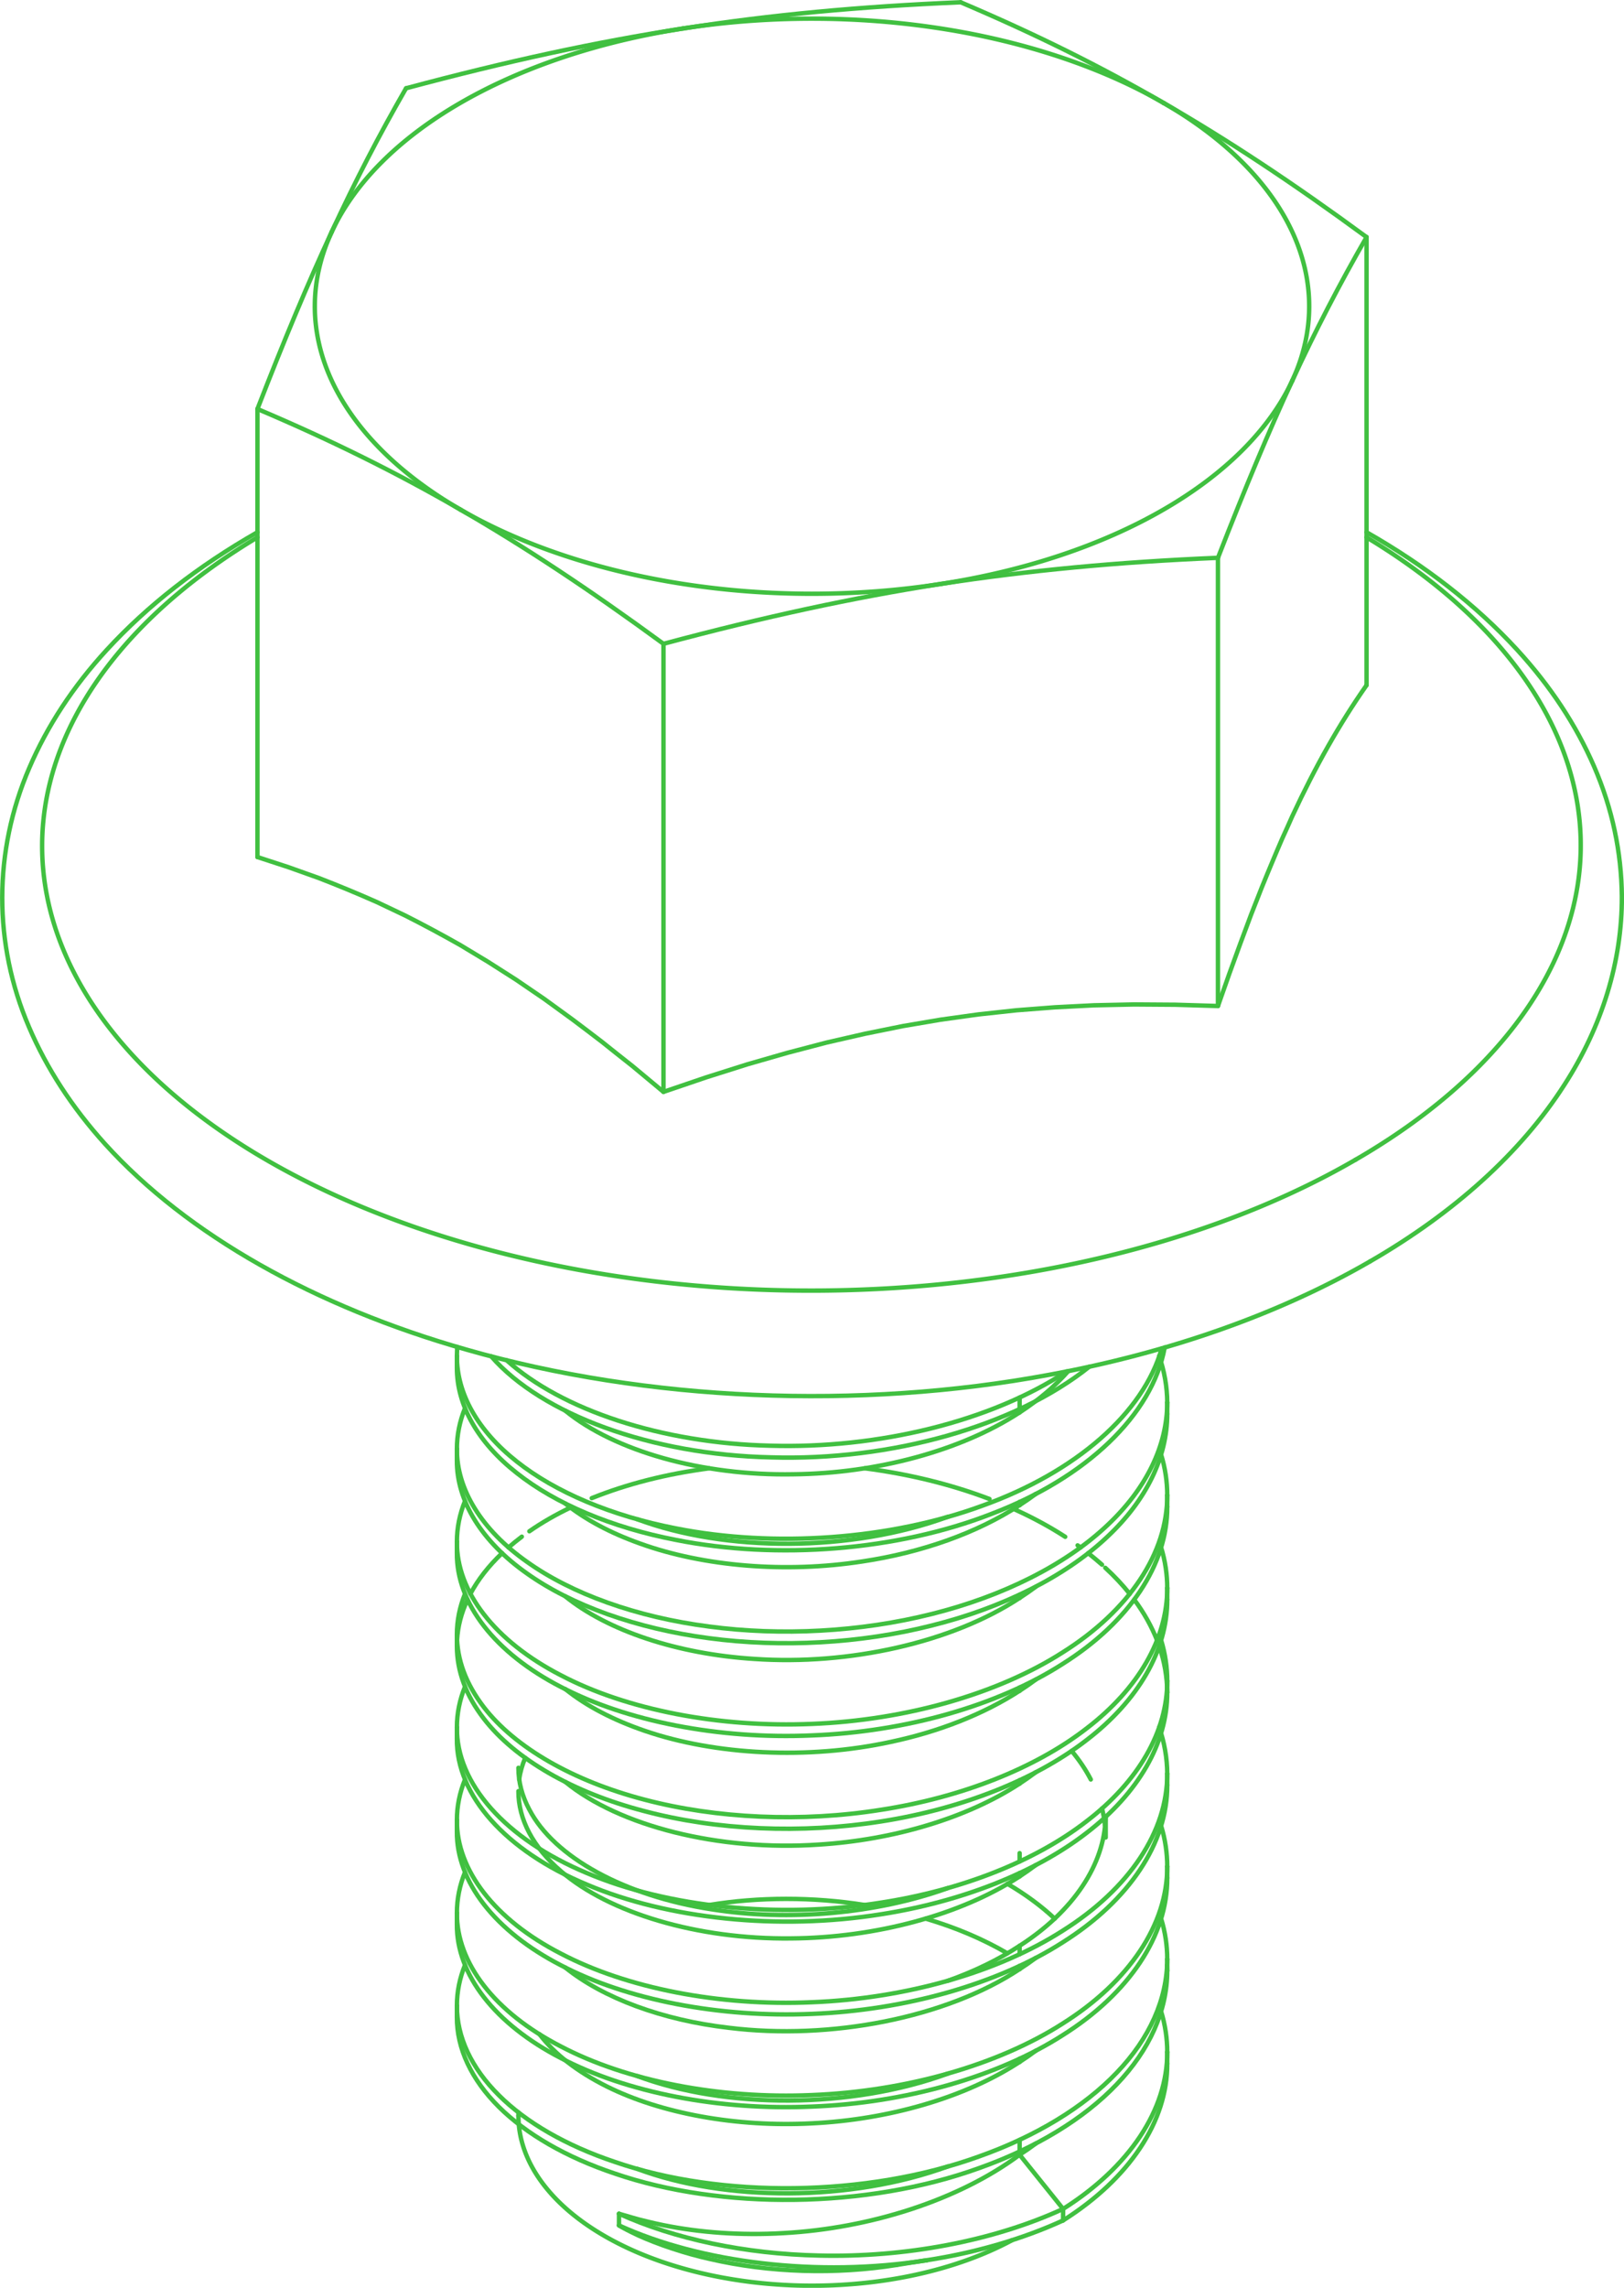 <?xml version='1.0' encoding='utf-8'?>
<svg width="364.375mm" height="513mm" viewBox="-5.717 -6.866 11.431 16.094" version="1.1" xmlns="http://www.w3.org/2000/svg">
  <g transform="scale(1,-1)" stroke-linecap="round">
    <g fill="none" stroke="rgb(64,192,64)" stroke-width="0.031" id="Visible">
      <path d="M 0.955,-3.804 C 0.272,-4.055 -0.614,-4.053 -1.232,-3.821" />
      <path d="M 0.955,-6.416 C 0.45,-6.598 -0.167,-6.651 -0.704,-6.566 C -1.323,-6.472 -1.818,-6.197 -1.991,-5.864 C -2.043,-5.768 -2.068,-5.67 -2.068,-5.57" />
      <path d="M 2.065,-5.915 C 2.06,-6.249 1.838,-6.579 1.46,-6.822" />
      <path d="M 1.46,-6.822 Q 1.236,-6.968 0.955,-7.068" />
      <path d="M 0.955,-7.721 C 0.272,-7.971 -0.614,-7.97 -1.232,-7.738" />
      <path d="M 0.955,-8.374 C 0.272,-8.624 -0.615,-8.623 -1.232,-8.391" />
      <path d="M -0.725,-6.535 C -0.378,-6.478 0.005,-6.477 0.37,-6.535" />
      <path d="M 0.799,-6.631 Q 1.117,-6.725 1.374,-6.875" />
      <path d="M 1.766,-8.754 C 2.232,-8.46 2.501,-8.057 2.499,-7.651" />
      <path d="M -2.5,-7.284 L -2.501,-7.324" />
      <path d="M -2.501,-7.324 C -2.502,-7.544 -2.399,-7.763 -2.206,-7.955 C -2.014,-8.146 -1.731,-8.31 -1.39,-8.424 C -0.643,-8.681 0.384,-8.673 1.177,-8.385 C 1.574,-8.244 1.912,-8.039 2.143,-7.797 C 2.375,-7.555 2.499,-7.277 2.499,-6.998" />
      <path d="M 2.499,-6.998 L 2.498,-6.957" />
      <path d="M -2.501,-6.672 C -2.504,-7.023 -2.235,-7.372 -1.769,-7.612 C -1.308,-7.854 -0.657,-7.982 -0.001,-7.953 C 0.654,-7.928 1.305,-7.745 1.766,-7.449 C 2.232,-7.155 2.501,-6.751 2.499,-6.345" />
      <path d="M -2.501,-6.019 C -2.504,-6.37 -2.235,-6.719 -1.769,-6.959 C -1.308,-7.201 -0.657,-7.329 -0.001,-7.301 C 0.654,-7.275 1.305,-7.092 1.766,-6.796 C 2.232,-6.502 2.501,-6.098 2.499,-5.692" />
      <path d="M -2.5,-5.325 L -2.501,-5.366" />
      <path d="M -2.501,-5.366 C -2.506,-5.762 -2.16,-6.153 -1.587,-6.391 C -1.02,-6.633 -0.237,-6.716 0.486,-6.6 C 1.049,-6.512 1.569,-6.308 1.931,-6.028 C 2.296,-5.748 2.5,-5.395 2.499,-5.04" />
      <path d="M 2.499,-5.04 Q 2.498,-4.875 2.442,-4.713" />
      <path d="M 2.427,-4.672 Q 2.369,-4.525 2.267,-4.387" />
      <path d="M 2.235,-4.346 Q 2.159,-4.251 2.063,-4.163" />
      <path d="M 2.04,-4.141 Q 1.993,-4.1 1.943,-4.06" />
      <path d="M 1.889,-4.02 L 1.868,-4.005" />
      <path d="M 1.781,-3.945 Q 1.614,-3.837 1.418,-3.749" />
      <path d="M 1.248,-3.679 C 0.978,-3.576 0.679,-3.503 0.37,-3.463" />
      <path d="M -0.725,-3.463 Q -1.179,-3.523 -1.552,-3.673" />
      <path d="M -1.701,-3.739 Q -1.86,-3.815 -1.991,-3.906" />
      <path d="M -2.044,-3.944 Q -2.093,-3.981 -2.138,-4.02" />
      <path d="M -2.183,-4.06 Q -2.326,-4.196 -2.406,-4.346" />
      <path d="M -2.426,-4.387 Q -2.492,-4.527 -2.5,-4.672" />
      <path d="M -2.501,-4.713 C -2.501,-4.891 -2.437,-5.062 -2.311,-5.225 C -2.093,-5.508 -1.686,-5.744 -1.18,-5.875 C -0.675,-6.009 -0.076,-6.036 0.486,-5.947 C 1.049,-5.859 1.569,-5.655 1.931,-5.375 C 2.296,-5.096 2.5,-4.742 2.499,-4.387" />
      <path d="M -2.501,-4.06 C -2.504,-4.412 -2.235,-4.761 -1.769,-5.001 C -1.308,-5.242 -0.657,-5.371 -0.001,-5.342 C 0.654,-5.317 1.305,-5.134 1.766,-4.837 C 2.232,-4.543 2.501,-4.14 2.499,-3.734" />
      <path d="M -2.501,-3.408 C -2.503,-3.693 -2.327,-3.978 -2.009,-4.202 C -1.693,-4.427 -1.237,-4.591 -0.727,-4.658 C -0.218,-4.726 0.34,-4.696 0.841,-4.569 C 1.342,-4.444 1.783,-4.223 2.077,-3.945 C 2.351,-3.689 2.499,-3.385 2.499,-3.081" />
      <path d="M -2.501,-2.755 C -2.502,-3.018 -2.354,-3.281 -2.08,-3.496 C -1.808,-3.712 -1.412,-3.88 -0.958,-3.967 C -0.248,-4.108 0.598,-4.043 1.261,-3.784 C 1.928,-3.53 2.394,-3.088 2.481,-2.613" />
      <path d="M -2.26,-2.675 C -1.904,-3.084 -1.133,-3.368 -0.291,-3.386 C 0.549,-3.412 1.427,-3.168 1.951,-2.748" />
      <path d="M 1.766,-8.673 L 1.766,-8.754" />
      <path d="M 1.766,-8.673 C 2.232,-8.379 2.501,-7.975 2.499,-7.569" />
      <path d="M 2.499,-7.569 Q 2.499,-7.425 2.456,-7.284" />
      <path d="M -2.444,-6.957 Q -2.501,-7.098 -2.501,-7.243" />
      <path d="M -2.501,-7.243 C -2.502,-7.462 -2.399,-7.682 -2.206,-7.873 C -2.014,-8.065 -1.731,-8.228 -1.39,-8.342 C -0.643,-8.6 0.384,-8.591 1.177,-8.303 C 1.574,-8.162 1.912,-7.957 2.143,-7.715 C 2.375,-7.474 2.499,-7.195 2.499,-6.916" />
      <path d="M 2.499,-6.916 Q 2.499,-6.772 2.456,-6.631" />
      <path d="M -2.444,-6.304 Q -2.501,-6.445 -2.501,-6.59" />
      <path d="M -2.501,-6.59 C -2.504,-6.942 -2.235,-7.291 -1.769,-7.53 C -1.308,-7.772 -0.657,-7.901 -0.001,-7.872 C 0.654,-7.846 1.305,-7.663 1.766,-7.367 C 2.232,-7.073 2.501,-6.67 2.499,-6.264" />
      <path d="M 2.499,-6.264 Q 2.499,-6.12 2.456,-5.978" />
      <path d="M -2.444,-5.652 Q -2.501,-5.793 -2.501,-5.937" />
      <path d="M -2.501,-5.937 C -2.504,-6.289 -2.235,-6.638 -1.769,-6.877 C -1.308,-7.119 -0.657,-7.248 -0.001,-7.219 C 0.654,-7.193 1.305,-7.01 1.766,-6.714 C 2.232,-6.42 2.501,-6.017 2.499,-5.611" />
      <path d="M 2.499,-5.611 Q 2.498,-5.446 2.442,-5.284" />
      <path d="M -2.444,-4.999 Q -2.501,-5.14 -2.501,-5.284" />
      <path d="M -2.501,-5.284 C -2.506,-5.68 -2.16,-6.071 -1.587,-6.31 C -1.02,-6.551 -0.237,-6.634 0.486,-6.518 C 1.049,-6.431 1.569,-6.227 1.931,-5.946 C 2.296,-5.667 2.5,-5.313 2.499,-4.958" />
      <path d="M 2.499,-4.958 Q 2.499,-4.814 2.456,-4.672" />
      <path d="M -2.444,-4.346 Q -2.501,-4.487 -2.501,-4.632" />
      <path d="M -2.501,-4.632 C -2.501,-4.81 -2.437,-4.98 -2.311,-5.144 C -2.093,-5.426 -1.686,-5.662 -1.18,-5.794 C -0.675,-5.927 -0.076,-5.955 0.486,-5.865 C 1.049,-5.778 1.569,-5.574 1.931,-5.293 C 2.296,-5.014 2.5,-4.66 2.499,-4.305" />
      <path d="M 2.499,-4.305 Q 2.499,-4.161 2.456,-4.02" />
      <path d="M -2.444,-3.693 Q -2.501,-3.834 -2.501,-3.979" />
      <path d="M -2.501,-3.979 C -2.504,-4.33 -2.235,-4.679 -1.769,-4.919 C -1.308,-5.161 -0.657,-5.289 -0.001,-5.261 C 0.654,-5.235 1.305,-5.052 1.766,-4.756 C 2.232,-4.462 2.501,-4.058 2.499,-3.652" />
      <path d="M 2.499,-3.652 Q 2.499,-3.508 2.456,-3.367" />
      <path d="M -2.444,-3.04 Q -2.501,-3.181 -2.501,-3.326" />
      <path d="M -2.501,-3.326 C -2.503,-3.611 -2.327,-3.896 -2.009,-4.12 C -1.693,-4.346 -1.237,-4.51 -0.727,-4.576 C -0.218,-4.644 0.34,-4.614 0.841,-4.488 C 1.342,-4.363 1.783,-4.142 2.077,-3.864 C 2.351,-3.607 2.499,-3.304 2.499,-3" />
      <path d="M 2.499,-3 Q 2.498,-2.835 2.442,-2.673" />
      <path d="M -2.499,-2.609 L -2.501,-2.673" />
      <path d="M -2.501,-2.673 C -2.502,-2.937 -2.354,-3.199 -2.08,-3.415 C -1.808,-3.631 -1.412,-3.798 -0.958,-3.886 C -0.27,-4.022 0.546,-3.966 1.198,-3.726 C 1.855,-3.49 2.332,-3.075 2.46,-2.62" />
      <path d="M -2.151,-2.703 C -1.764,-3.053 -1.057,-3.287 -0.296,-3.304 C 0.464,-3.327 1.259,-3.133 1.79,-2.782" />
      <path d="M 1.46,-7.639 C 1.078,-7.889 0.539,-8.045 -0.003,-8.071 C -0.536,-8.099 -1.065,-8.001 -1.445,-7.812 C -1.653,-7.708 -1.811,-7.586 -1.92,-7.444" />
      <path d="M 1.374,-6.386 Q 1.564,-6.497 1.707,-6.631" />
      <path d="M 1.574,-8.213 Q 1.519,-8.254 1.46,-8.292" />
      <path d="M 1.46,-6.986 C 0.941,-7.33 0.125,-7.487 -0.585,-7.399 C -1.056,-7.345 -1.473,-7.189 -1.738,-6.975" />
      <path d="M 1.574,-7.56 Q 1.519,-7.601 1.46,-7.639" />
      <path d="M 1.46,-6.334 C 1.044,-6.606 0.442,-6.766 -0.148,-6.77 C -0.806,-6.778 -1.43,-6.591 -1.769,-6.297 C -1.964,-6.13 -2.069,-5.932 -2.068,-5.734" />
      <path d="M -2.063,-5.652 Q -2.052,-5.575 -2.02,-5.5" />
      <path d="M 1.826,-5.451 Q 1.907,-5.548 1.961,-5.652" />
      <path d="M 2.04,-5.856 Q 2.055,-5.917 2.061,-5.978" />
      <path d="M 1.574,-6.907 Q 1.519,-6.948 1.46,-6.986" />
      <path d="M 1.46,-5.681 C 1.09,-5.923 0.573,-6.077 0.047,-6.11 C -0.659,-6.158 -1.36,-5.979 -1.738,-5.669" />
      <path d="M 1.574,-6.254 Q 1.519,-6.295 1.46,-6.334" />
      <path d="M 1.46,-5.028 C 1.209,-5.191 0.893,-5.316 0.551,-5.388 C -0.031,-5.514 -0.682,-5.48 -1.178,-5.31 C -1.402,-5.233 -1.589,-5.136 -1.738,-5.016" />
      <path d="M 1.574,-5.601 Q 1.519,-5.642 1.46,-5.681" />
      <path d="M 1.46,-4.375 C 0.983,-4.689 0.258,-4.85 -0.407,-4.804 C -0.949,-4.77 -1.441,-4.605 -1.738,-4.364" />
      <path d="M 1.574,-4.949 Q 1.519,-4.99 1.46,-5.028" />
      <path d="M 1.46,-3.722 C 1.162,-3.917 0.77,-4.056 0.354,-4.118 C -0.188,-4.202 -0.765,-4.153 -1.21,-3.993 C -1.421,-3.918 -1.597,-3.824 -1.738,-3.711" />
      <path d="M 1.574,-4.296 Q 1.519,-4.337 1.46,-4.375" />
      <path d="M 1.46,-3.07 C 1.048,-3.339 0.453,-3.499 -0.131,-3.505 C -0.776,-3.517 -1.391,-3.341 -1.738,-3.058" />
      <path d="M 1.574,-3.643 Q 1.519,-3.684 1.46,-3.722" />
      <path d="M 1.802,-2.78 Q 1.662,-2.938 1.46,-3.07" />
      <path d="M 1.46,-8.292 L 1.766,-8.673" />
      <path d="M 3.902,2.046 C 3.711,1.773 3.545,1.48 3.379,1.124 C 3.356,1.071 3.332,1.019 3.308,0.966 C 3.284,0.91 3.26,0.855 3.237,0.799 C 3.212,0.74 3.188,0.681 3.164,0.622 C 3.14,0.56 3.115,0.497 3.09,0.434 C 3.065,0.367 3.04,0.3 3.015,0.233 C 2.989,0.162 2.963,0.09 2.937,0.019 C 2.91,-0.058 2.883,-0.134 2.856,-0.211" />
      <path d="M -1.047,-0.815 Q -1.157,-0.724 -1.267,-0.632 Q -1.374,-0.548 -1.48,-0.463 Q -1.583,-0.384 -1.687,-0.306 Q -1.787,-0.233 -1.888,-0.16 Q -1.987,-0.093 -2.086,-0.025 Q -2.184,0.038 -2.282,0.1 Q -2.379,0.158 -2.476,0.217 Q -2.67,0.327 -2.866,0.426 Q -2.965,0.473 -3.064,0.52 Q -3.265,0.609 -3.472,0.689 Q -3.579,0.727 -3.685,0.765 Q -3.795,0.801 -3.905,0.837" />
      <path d="M 2.856,-0.211 L 2.556,-0.202 L 2.265,-0.2 L 1.983,-0.206 L 1.708,-0.22 L 1.437,-0.241 L 1.17,-0.27 L 0.904,-0.307 L 0.639,-0.352 L 0.372,-0.406 L 0.101,-0.468 L -0.174,-0.54 L -0.456,-0.621 L -0.747,-0.713 L -1.047,-0.815" />
      <line x1="1.46" y1="-3.07" x2="1.46" y2="-2.965" />
      <line x1="1.46" y1="-3.722" x2="1.46" y2="-3.699" />
      <line x1="1.46" y1="-4.375" x2="1.46" y2="-4.352" />
      <line x1="1.46" y1="-5.028" x2="1.46" y2="-5.005" />
      <line x1="1.46" y1="-5.681" x2="1.46" y2="-5.657" />
      <line x1="1.46" y1="-6.334" x2="1.46" y2="-6.31" />
      <line x1="1.46" y1="-6.229" x2="1.46" y2="-6.17" />
      <line x1="1.46" y1="-6.986" x2="1.46" y2="-6.963" />
      <line x1="1.46" y1="-6.881" x2="1.46" y2="-6.822" />
      <line x1="1.46" y1="-7.639" x2="1.46" y2="-7.616" />
      <line x1="1.46" y1="-8.292" x2="1.46" y2="-8.187" />
      <path d="M -2.068,-8.018 A 2.067,1.195 -1.948815707799209e-15 0,1 1.405,-8.894" />
      <path d="M -1.36,-8.707 C -1.35,-8.71 -1.341,-8.713 -1.304,-8.723 C -1.289,-8.728 -1.26,-8.736 -1.217,-8.748 C -1.169,-8.76 -1.113,-8.774 -1.049,-8.787 C -0.794,-8.839 -0.5,-8.861 -0.201,-8.843 C 0.405,-8.81 1.032,-8.611 1.46,-8.292" />
      <path d="M -1.36,-8.707 L -1.36,-8.789" />
      <path d="M -1.36,-8.789 C -1.355,-8.792 -1.347,-8.797 -1.337,-8.803 C -1.319,-8.812 -1.304,-8.822 -1.221,-8.861 C -1.161,-8.888 -1.071,-8.924 -0.984,-8.952 C -0.899,-8.98 -0.812,-9.005 -0.721,-9.025 C -0.303,-9.122 0.167,-9.136 0.595,-9.067" />
      <path d="M 1.766,-8.754 C 1.48,-8.885 1.15,-8.981 0.806,-9.034" />
      <path d="M 0.806,-9.034 C 0.039,-9.155 -0.785,-9.052 -1.36,-8.789" />
      <path d="M 1.766,-8.673 C 1.273,-8.9 0.648,-9.016 0.048,-9.001 C -0.473,-8.99 -0.971,-8.884 -1.36,-8.707" />
      <line x1="3.902" y1="2.046" x2="3.902" y2="5.198" />
      <path d="M 3.902,5.198 C 3.711,4.866 3.545,4.546 3.379,4.188" />
      <path d="M 3.379,4.188 C 3.213,3.83 3.048,3.435 2.856,2.942" />
      <line x1="2.856" y1="-0.211" x2="2.856" y2="2.942" />
      <path d="M 1.045,6.85 C 1.567,6.628 2.02,6.404 2.473,6.142" />
      <path d="M 2.473,6.142 C 2.927,5.88 3.38,5.581 3.902,5.198" />
      <path d="M -2.859,6.245 C -2.145,6.436 -1.526,6.57 -0.907,6.666" />
      <path d="M -0.907,6.666 C -0.288,6.762 0.331,6.82 1.045,6.85" />
      <line x1="-3.905" y1="0.837" x2="-3.905" y2="3.989" />
      <path d="M -3.905,3.989 C -3.714,4.482 -3.548,4.877 -3.382,5.235" />
      <path d="M -3.382,5.235 C -3.216,5.593 -3.05,5.913 -2.859,6.245" />
      <line x1="-1.047" y1="-0.815" x2="-1.047" y2="2.337" />
      <path d="M -1.047,2.337 C -1.57,2.72 -2.023,3.019 -2.476,3.281" />
      <path d="M -2.476,3.281 C -2.93,3.543 -3.382,3.767 -3.905,3.989" />
      <path d="M 2.856,2.942 C 2.142,2.912 1.524,2.853 0.904,2.758" />
      <path d="M 0.904,2.758 C 0.285,2.661 -0.333,2.528 -1.047,2.337" />
      <path d="M 3.379,4.188 A 3.5,2.023 -1.948815707799209e-15 0,1 2.473,6.142" />
      <path d="M 3.379,4.188 A 3.5,2.023 180.0 0,0 0.904,2.758" />
      <path d="M 2.473,6.142 A 3.5,2.023 -1.948815707799209e-15 0,1 -0.907,6.666" />
      <path d="M -0.907,6.666 A 3.5,2.023 -1.948815707799209e-15 0,1 -3.382,5.235" />
      <path d="M -3.382,5.235 A 3.5,2.023 -1.948815707799209e-15 0,1 -2.476,3.281" />
      <path d="M -2.476,3.281 A 3.5,2.023 -1.948815707799209e-15 0,1 0.904,2.758" />
      <path d="M 3.825,-1.292 A 5.411,3.128 -1.948815707799209e-15 0,1 3.902,3.086" />
      <path d="M -3.905,3.086 A 5.411,3.128 -1.948815707799209e-15 0,1 3.825,-1.292" />
      <path d="M 3.926,-2.008 C 4.515,-1.668 4.987,-1.245 5.294,-0.766 C 5.56,-0.354 5.701,0.103 5.699,0.561 C 5.696,0.873 5.632,1.177 5.504,1.473 C 5.377,1.766 5.196,2.04 4.961,2.296 C 4.674,2.608 4.321,2.883 3.902,3.122" />
      <path d="M -3.905,3.122 C -4.325,2.882 -4.679,2.606 -4.966,2.294 C -5.203,2.036 -5.384,1.76 -5.511,1.464 C -5.764,0.877 -5.765,0.228 -5.513,-0.359 C -5.388,-0.651 -5.21,-0.924 -4.979,-1.18 C -4.398,-1.822 -3.497,-2.326 -2.434,-2.628 C -1.166,-2.991 0.328,-3.055 1.669,-2.805 C 2.51,-2.651 3.288,-2.377 3.926,-2.008" />
      <path d="M 2.499,-7.569 L 2.499,-7.651" />
      <path d="M -2.501,-7.243 L -2.501,-7.324" />
      <path d="M 2.499,-6.916 L 2.499,-6.998" />
      <path d="M -2.501,-6.59 L -2.501,-6.672" />
      <path d="M 2.499,-6.264 L 2.499,-6.345" />
      <path d="M -2.501,-5.937 L -2.501,-6.019" />
      <path d="M 2.499,-5.611 L 2.499,-5.692" />
      <path d="M -2.501,-5.284 L -2.501,-5.366" />
      <path d="M 2.499,-4.958 L 2.499,-5.04" />
      <path d="M -2.501,-4.632 L -2.501,-4.713" />
      <path d="M 2.499,-4.305 L 2.499,-4.387" />
      <path d="M -2.501,-3.979 L -2.501,-4.06" />
      <path d="M 2.499,-3.652 L 2.499,-3.734" />
      <path d="M -2.501,-3.326 L -2.501,-3.408" />
      <path d="M 2.499,-3 L 2.499,-3.081" />
      <path d="M -2.501,-2.673 L -2.501,-2.755" />
      <line x1="2.066" y1="-5.914" x2="2.066" y2="-6.06" />
      <line x1="-2.068" y1="-7.994" x2="-2.068" y2="-8.018" />
      <path d="M 0.595,-9.067 Q 0.698,-9.05 0.806,-9.034" />
    </g>
  </g>
</svg>